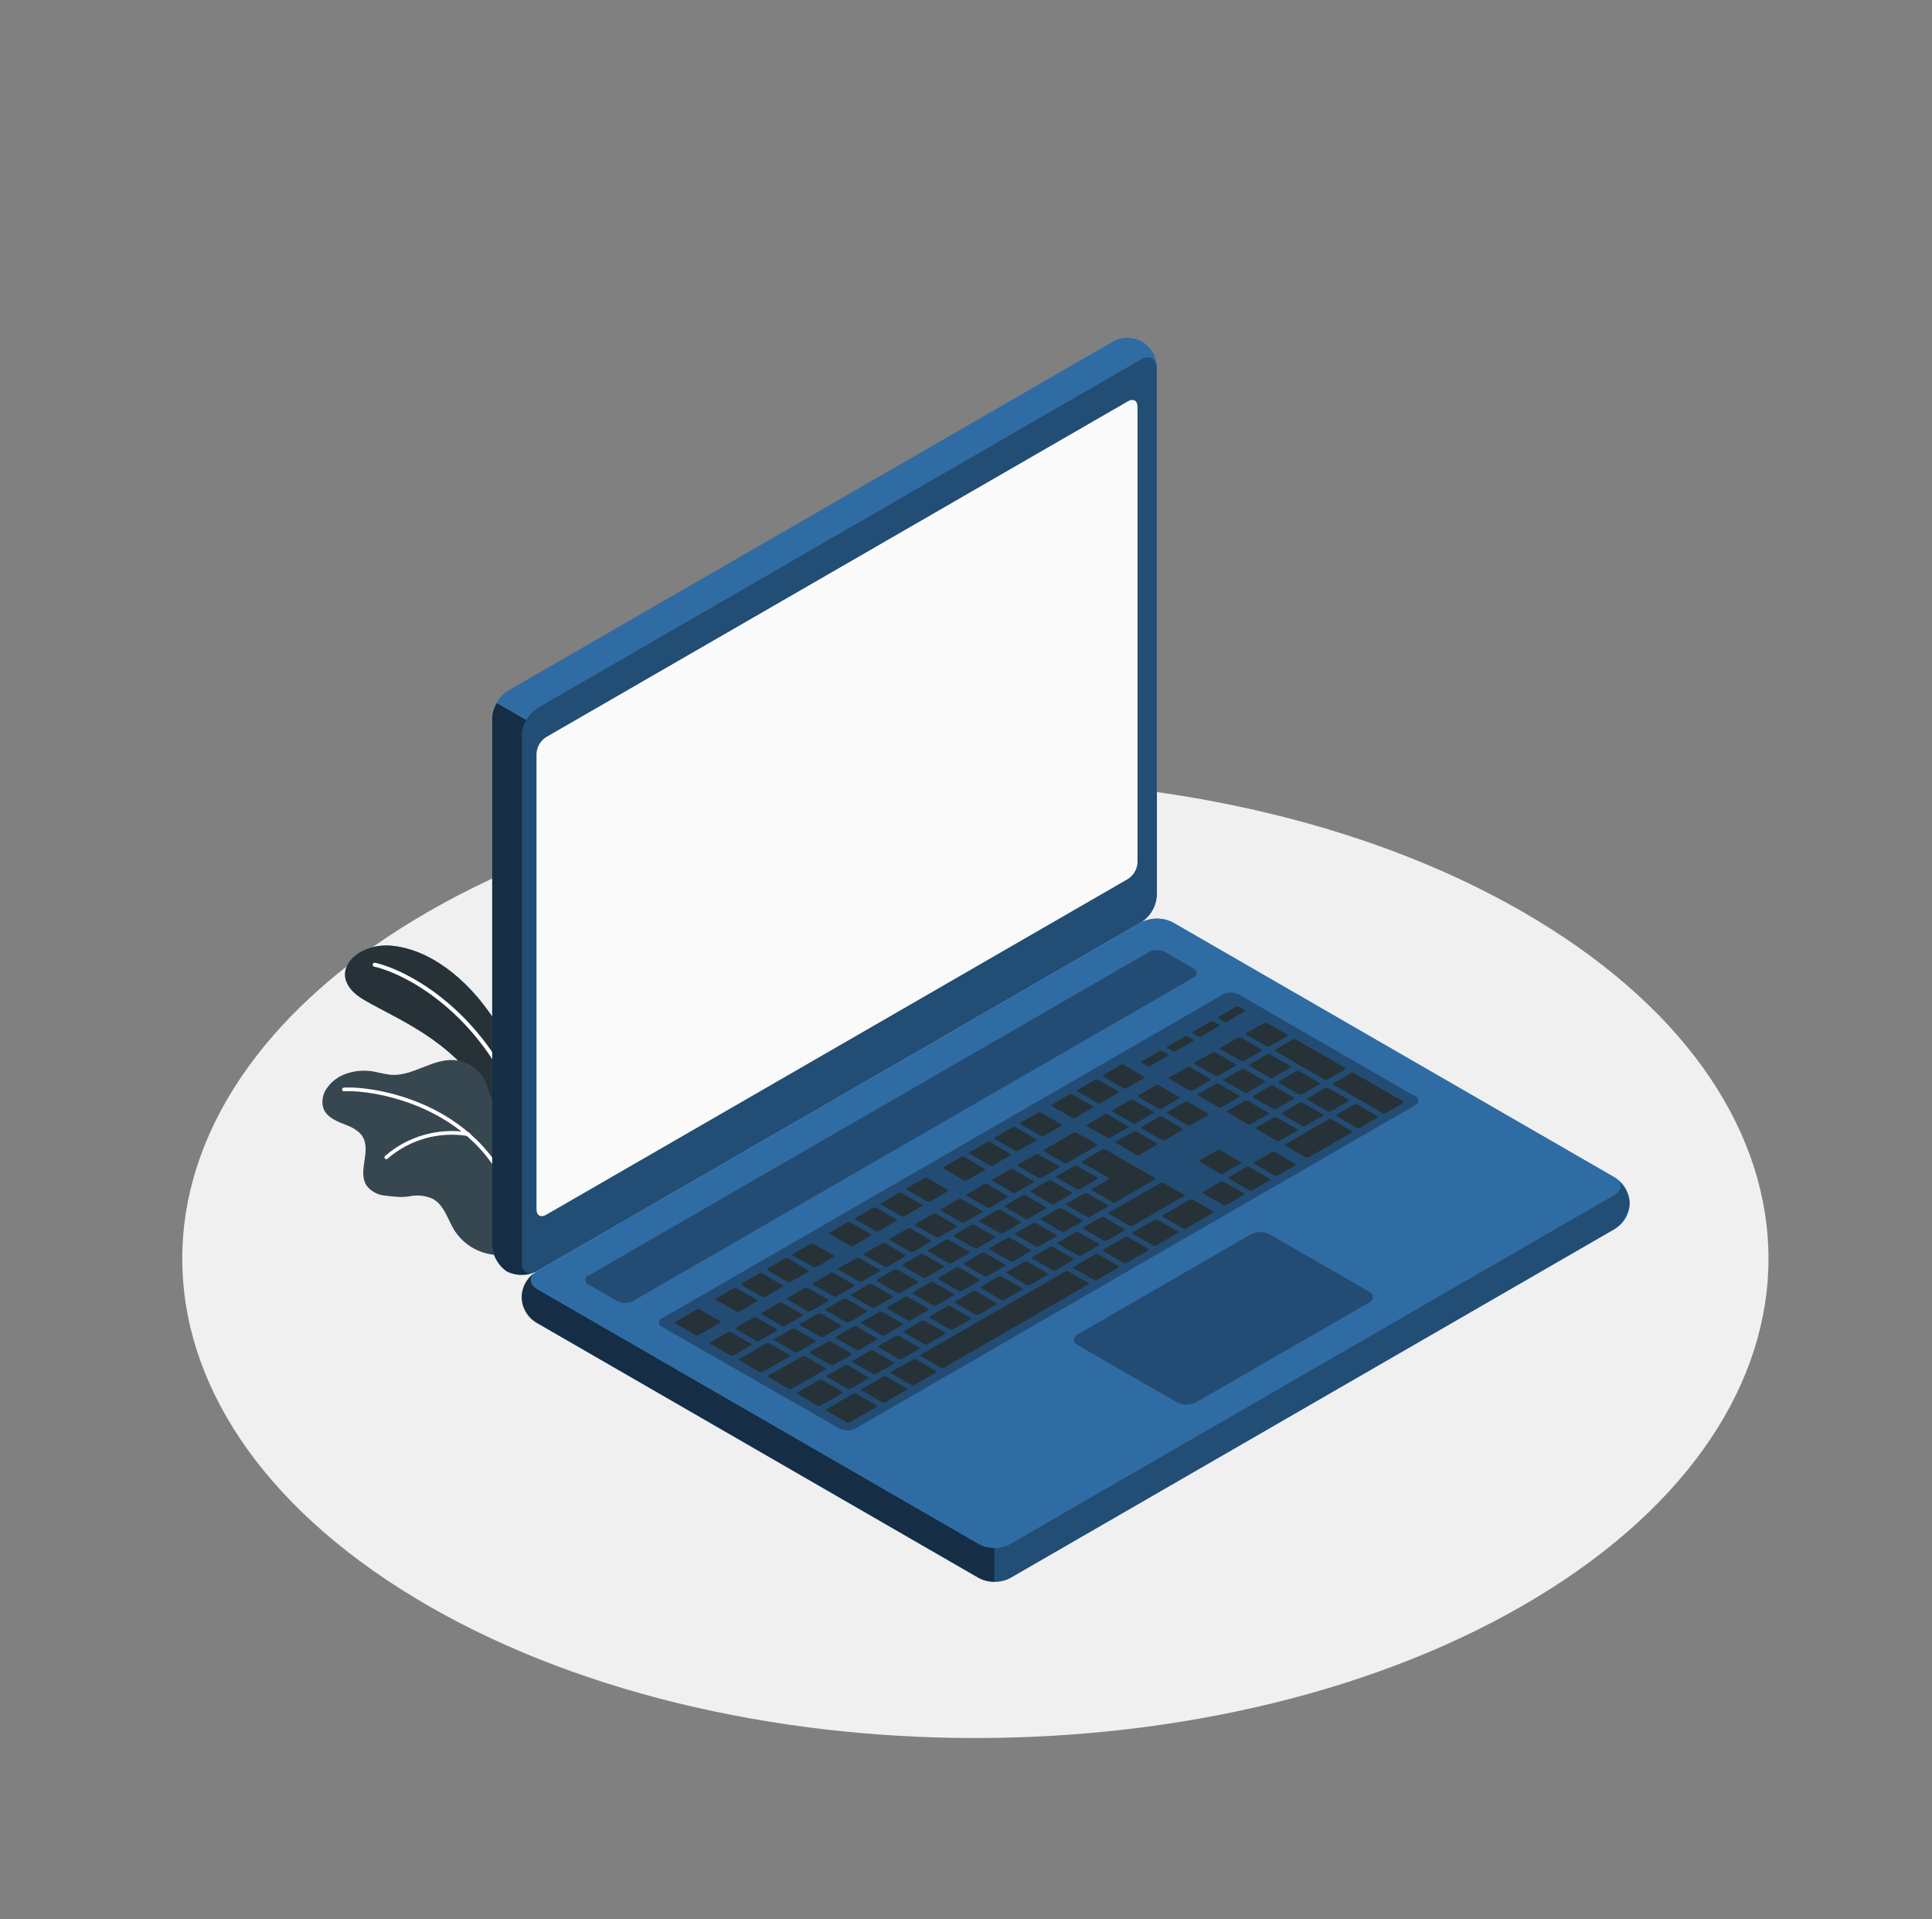 <svg width="151" height="150" viewBox="0 0 151 150" fill="none" xmlns="http://www.w3.org/2000/svg">
<rect x="0" y="0" width="151" height="150" fill="#808080" stroke="none"/>
<path d="M32.4 124.86C56.61 139.488 95.859 139.488 120.066 124.86C144.273 110.232 144.273 86.511 120.066 71.883C95.859 57.255 56.61 57.255 32.4 71.883C8.19 86.511 8.193 110.229 32.4 124.86Z" fill="#F0F0F0"/>
<path d="M41.439 87.764C41.439 87.764 40.929 83.264 38.694 79.787C36.459 76.31 33.39 74.126 30.525 73.904C27.66 73.682 25.347 76.304 28.425 78.125C31.503 79.946 36.936 81.779 39.441 88.55L41.439 87.764Z" fill="#459AE9"/>
<path d="M41.439 87.764C41.439 87.764 40.929 83.264 38.694 79.787C36.459 76.31 33.39 74.126 30.525 73.904C27.66 73.682 25.347 76.304 28.425 78.125C31.503 79.946 36.936 81.779 39.441 88.55L41.439 87.764Z" fill="#263238"/>
<path d="M40.599 86.597C40.608 86.6 40.619 86.6 40.629 86.597C40.648 86.59 40.664 86.579 40.679 86.565C40.693 86.551 40.705 86.535 40.713 86.516C40.72 86.498 40.724 86.478 40.724 86.458C40.724 86.438 40.721 86.418 40.713 86.399C37.692 78.956 31.938 75.845 29.313 75.242C29.293 75.238 29.273 75.237 29.253 75.241C29.233 75.245 29.214 75.252 29.197 75.263C29.18 75.274 29.165 75.288 29.154 75.304C29.142 75.321 29.134 75.34 29.13 75.359C29.122 75.399 29.129 75.44 29.15 75.474C29.171 75.508 29.205 75.532 29.244 75.542C31.812 76.142 37.452 79.187 40.428 86.513C40.442 86.545 40.467 86.571 40.498 86.586C40.529 86.601 40.565 86.605 40.599 86.597Z" fill="white"/>
<path d="M25.299 86.687C25.557 87.272 26.199 87.587 26.799 87.815C27.399 88.043 28.038 88.31 28.359 88.862C29.004 89.981 27.945 91.562 28.638 92.636C28.8 92.854 29.004 93.036 29.239 93.172C29.473 93.308 29.733 93.396 30.003 93.428C30.447 93.492 30.895 93.532 31.344 93.548C31.557 93.546 31.771 93.53 31.983 93.5C32.603 93.361 33.253 93.429 33.831 93.695C34.731 94.196 34.992 95.315 35.529 96.179C35.863 96.691 36.304 97.123 36.822 97.447C37.34 97.771 37.922 97.978 38.529 98.054C38.928 98.108 39.669 98.18 40.074 97.952C40.103 97.937 40.131 97.92 40.158 97.901C40.215 97.838 40.284 97.757 40.314 97.715C40.32 97.707 40.325 97.698 40.329 97.688C40.488 97.109 40.23 96.506 40.221 95.909C40.218 95.873 40.218 95.837 40.221 95.801C40.245 95.105 40.266 94.415 40.281 93.719C40.313 92.445 40.326 91.168 40.32 89.888C40.32 89.057 40.41 88.151 40.059 87.368C39.672 86.51 38.703 86.489 38.34 85.646C38.193 85.31 38.115 84.95 37.974 84.611C37.754 84.113 37.401 83.685 36.955 83.374C36.508 83.062 35.985 82.879 35.442 82.844C33.756 82.757 32.241 84.125 30.555 83.999C30.12 83.941 29.69 83.859 29.265 83.753C27.897 83.498 26.319 83.888 25.551 85.043C25.378 85.276 25.264 85.547 25.22 85.834C25.176 86.121 25.203 86.414 25.299 86.687Z" fill="#37474F"/>
<path d="M40.466 95.021C40.485 95.017 40.502 95.009 40.517 94.998C40.532 94.986 40.544 94.972 40.554 94.956C40.563 94.94 40.57 94.922 40.572 94.903C40.575 94.884 40.573 94.865 40.568 94.847C38.24 86.096 29.024 84.833 26.867 85.004C26.849 85.005 26.83 85.01 26.813 85.019C26.796 85.027 26.781 85.039 26.769 85.053C26.757 85.067 26.747 85.084 26.742 85.102C26.736 85.12 26.734 85.139 26.735 85.157C26.738 85.195 26.756 85.23 26.785 85.255C26.814 85.279 26.851 85.292 26.888 85.289C28.988 85.139 38.012 86.375 40.292 94.931C40.305 94.966 40.33 94.994 40.362 95.01C40.394 95.027 40.431 95.031 40.466 95.021Z" fill="white"/>
<path d="M30.218 90.59C30.247 90.585 30.274 90.57 30.294 90.548C31.146 89.812 32.149 89.272 33.233 88.966C34.317 88.661 35.455 88.598 36.566 88.781C36.586 88.787 36.607 88.789 36.627 88.786C36.648 88.783 36.667 88.776 36.685 88.765C36.702 88.754 36.717 88.739 36.728 88.722C36.74 88.704 36.747 88.685 36.75 88.665C36.753 88.644 36.752 88.623 36.746 88.603C36.74 88.584 36.73 88.565 36.717 88.55C36.703 88.534 36.687 88.521 36.668 88.513C36.65 88.504 36.629 88.499 36.608 88.499C35.453 88.308 34.269 88.375 33.142 88.694C32.015 89.014 30.973 89.578 30.09 90.347C30.063 90.375 30.048 90.411 30.048 90.449C30.048 90.487 30.063 90.524 30.09 90.551C30.106 90.568 30.127 90.581 30.149 90.587C30.172 90.594 30.195 90.595 30.218 90.59Z" fill="white"/>
<path d="M40.767 101.372C40.797 101.786 40.924 102.186 41.138 102.541C41.351 102.896 41.645 103.195 41.997 103.415L76.497 123.326C76.878 123.52 77.3 123.621 77.728 123.621C78.156 123.621 78.578 123.52 78.96 123.326L126.144 96.083C126.515 95.887 126.826 95.593 127.043 95.232C127.26 94.872 127.375 94.459 127.375 94.039C127.375 93.618 127.26 93.206 127.043 92.846C126.826 92.485 126.515 92.191 126.144 91.994L91.656 72.083C91.274 71.891 90.853 71.791 90.426 71.791C89.998 71.791 89.577 71.891 89.196 72.083L42.009 99.326C41.655 99.545 41.358 99.845 41.142 100.2C40.926 100.556 40.798 100.958 40.767 101.372Z" fill="#459AE9"/>
<path opacity="0.7" d="M77.727 120.956V123.62C77.297 123.627 76.872 123.523 76.494 123.32L42.009 103.415C41.647 103.226 41.342 102.944 41.125 102.598C40.908 102.252 40.787 101.855 40.775 101.447C40.762 101.039 40.858 100.635 41.052 100.276C41.247 99.917 41.533 99.616 41.883 99.404C41.331 99.8 41.373 100.379 42.009 100.745L76.509 120.656C76.882 120.858 77.302 120.962 77.727 120.956Z" fill="black"/>
<path d="M39.624 99.371C39.279 99.138 38.995 98.825 38.794 98.46C38.593 98.095 38.482 97.688 38.469 97.271V56.129C38.492 55.703 38.616 55.288 38.829 54.917C39.043 54.547 39.341 54.233 39.699 53.999L86.886 26.756C87.242 26.533 87.652 26.411 88.072 26.404C88.492 26.396 88.906 26.503 89.27 26.713C89.634 26.923 89.934 27.228 90.138 27.596C90.341 27.963 90.441 28.38 90.426 28.799V69.953C90.403 70.38 90.279 70.796 90.066 71.166C89.852 71.536 89.554 71.85 89.196 72.083L42.009 99.326C41.643 99.521 41.236 99.627 40.822 99.634C40.407 99.642 39.997 99.552 39.624 99.371Z" fill="#459AE9"/>
<path opacity="0.7" d="M41.862 99.404C41.509 99.563 41.126 99.642 40.739 99.637C40.353 99.632 39.972 99.542 39.624 99.374C39.279 99.14 38.995 98.828 38.794 98.463C38.593 98.098 38.482 97.691 38.469 97.274V56.129C38.485 55.705 38.609 55.292 38.829 54.929L41.139 56.261C40.918 56.624 40.794 57.037 40.776 57.461V98.618C40.767 99.344 41.253 99.671 41.862 99.404Z" fill="black"/>
<path opacity="0.5" d="M40.767 57.464V98.618C40.767 99.401 41.316 99.719 41.997 99.326L89.184 72.083C89.542 71.85 89.84 71.536 90.054 71.166C90.267 70.796 90.391 70.38 90.414 69.953V28.799C90.414 28.013 89.862 27.695 89.184 28.088L42.009 55.331C41.648 55.564 41.347 55.878 41.132 56.249C40.916 56.62 40.791 57.036 40.767 57.464Z" fill="black"/>
<path d="M42.009 100.748L76.509 120.659C76.89 120.853 77.312 120.954 77.74 120.954C78.168 120.954 78.59 120.853 78.972 120.659L126.141 93.404C126.822 93.011 126.822 92.375 126.141 91.982L91.656 72.083C91.274 71.891 90.853 71.791 90.426 71.791C89.999 71.791 89.577 71.891 89.196 72.083L42.009 99.326C41.328 99.719 41.328 100.355 42.009 100.748Z" fill="#459AE9"/>
<path opacity="0.3" d="M42.009 100.748L76.509 120.659C76.89 120.853 77.312 120.954 77.74 120.954C78.168 120.954 78.59 120.853 78.972 120.659L126.141 93.404C126.822 93.011 126.822 92.375 126.141 91.982L91.656 72.083C91.274 71.891 90.853 71.791 90.426 71.791C89.999 71.791 89.577 71.891 89.196 72.083L42.009 99.326C41.328 99.719 41.328 100.355 42.009 100.748Z" fill="black"/>
<path d="M42.672 57.614L88.167 31.355C88.575 31.121 88.905 31.313 88.905 31.784V67.409C88.891 67.665 88.817 67.915 88.688 68.137C88.56 68.359 88.381 68.547 88.167 68.687L42.672 94.946C42.264 95.18 41.931 94.991 41.931 94.52V58.904C41.944 58.646 42.018 58.395 42.147 58.171C42.275 57.947 42.455 57.756 42.672 57.614Z" fill="#FAFAFA"/>
<path opacity="0.3" d="M46.011 99.683L89.811 74.396C90.001 74.3 90.212 74.25 90.426 74.25C90.639 74.25 90.85 74.3 91.041 74.396L93.282 75.689C93.356 75.714 93.421 75.762 93.467 75.826C93.513 75.89 93.537 75.966 93.537 76.045C93.537 76.124 93.513 76.2 93.467 76.264C93.421 76.328 93.356 76.375 93.282 76.4L49.467 101.684C49.276 101.781 49.065 101.831 48.852 101.831C48.638 101.831 48.428 101.781 48.237 101.684L46.002 100.394C45.928 100.368 45.863 100.32 45.818 100.256C45.773 100.191 45.749 100.114 45.751 100.036C45.752 99.957 45.777 99.881 45.824 99.818C45.871 99.754 45.936 99.707 46.011 99.683Z" fill="black"/>
<path opacity="0.3" d="M51.786 103.004L95.586 77.717C95.776 77.62 95.987 77.569 96.201 77.569C96.415 77.569 96.625 77.62 96.816 77.717L110.595 85.673C110.669 85.698 110.734 85.746 110.78 85.81C110.826 85.874 110.85 85.95 110.85 86.029C110.85 86.107 110.826 86.184 110.78 86.248C110.734 86.312 110.669 86.359 110.595 86.384L66.846 111.647C66.654 111.743 66.443 111.793 66.229 111.793C66.015 111.793 65.804 111.743 65.613 111.647L51.786 103.724C51.706 103.704 51.635 103.657 51.585 103.592C51.535 103.527 51.507 103.447 51.507 103.364C51.507 103.282 51.535 103.202 51.585 103.137C51.635 103.072 51.706 103.025 51.786 103.004Z" fill="black"/>
<path d="M91.047 89.105L92.418 88.313C92.475 88.28 92.472 88.223 92.418 88.187L90.834 87.272C90.8 87.255 90.762 87.247 90.724 87.247C90.686 87.247 90.649 87.255 90.615 87.272L89.244 88.064C89.184 88.1 89.187 88.154 89.244 88.19L90.831 89.108C90.865 89.124 90.901 89.132 90.939 89.132C90.976 89.131 91.013 89.122 91.047 89.105ZM88.347 85.961L86.967 86.75C86.907 86.786 86.91 86.84 86.967 86.879L88.554 87.794C88.588 87.811 88.625 87.82 88.663 87.82C88.701 87.82 88.739 87.811 88.773 87.794L90.144 87.002C90.201 86.969 90.198 86.912 90.144 86.876L88.56 85.961C88.526 85.944 88.488 85.935 88.45 85.935C88.412 85.935 88.374 85.944 88.341 85.961H88.347ZM83.916 88.517L81.594 89.858C81.537 89.891 81.54 89.948 81.594 89.984L83.181 90.884C83.214 90.901 83.251 90.91 83.289 90.91C83.326 90.91 83.363 90.901 83.397 90.884L85.719 89.543C85.776 89.51 85.773 89.453 85.719 89.417L84.135 88.517C84.1 88.499 84.061 88.49 84.022 88.49C83.983 88.49 83.944 88.499 83.91 88.517H83.916ZM86.337 87.104L84.963 87.896C84.906 87.929 84.909 87.986 84.963 88.022L86.55 88.922C86.584 88.939 86.621 88.948 86.659 88.948C86.697 88.948 86.735 88.939 86.769 88.922L88.14 88.13C88.197 88.097 88.194 88.04 88.14 88.004L86.556 87.089C86.52 87.075 86.482 87.069 86.444 87.071C86.406 87.074 86.369 87.085 86.337 87.104ZM80.967 90.224L79.584 91.004C79.527 91.04 79.53 91.097 79.584 91.133L81.168 92.048C81.202 92.065 81.239 92.074 81.277 92.074C81.315 92.074 81.353 92.065 81.387 92.048L82.758 91.256C82.818 91.223 82.815 91.166 82.758 91.13L81.171 90.23C81.139 90.214 81.105 90.205 81.069 90.204C81.034 90.203 80.999 90.21 80.967 90.224ZM78.963 91.379L77.592 92.171C77.535 92.204 77.538 92.261 77.592 92.297L79.176 93.212C79.209 93.23 79.247 93.239 79.285 93.239C79.323 93.239 79.361 93.23 79.395 93.212L80.766 92.42C80.826 92.387 80.823 92.33 80.766 92.294L79.167 91.385C79.133 91.368 79.097 91.358 79.059 91.357C79.022 91.356 78.985 91.364 78.951 91.379H78.963ZM85.2 95.102L86.574 94.31C86.631 94.277 86.628 94.22 86.574 94.184L84.987 93.269C84.953 93.252 84.915 93.243 84.877 93.243C84.839 93.243 84.801 93.252 84.768 93.269L83.367 94.058C83.31 94.091 83.313 94.148 83.367 94.184L84.951 95.084C84.985 95.107 85.025 95.121 85.067 95.124C85.108 95.127 85.15 95.12 85.188 95.102H85.2ZM83.196 96.26L84.567 95.468C84.627 95.435 84.624 95.378 84.567 95.342L82.98 94.442C82.946 94.425 82.908 94.417 82.87 94.417C82.832 94.417 82.795 94.425 82.761 94.442L81.372 95.204C81.315 95.237 81.318 95.294 81.372 95.33L82.956 96.248C82.99 96.269 83.028 96.28 83.068 96.282C83.108 96.284 83.147 96.277 83.184 96.26H83.196ZM81.192 97.418L82.563 96.626C82.623 96.593 82.62 96.536 82.563 96.5L80.967 95.585C80.933 95.568 80.895 95.559 80.857 95.559C80.819 95.559 80.781 95.568 80.748 95.585L79.377 96.377C79.32 96.41 79.323 96.467 79.377 96.503L80.961 97.418C80.995 97.435 81.032 97.444 81.07 97.444C81.108 97.444 81.146 97.435 81.18 97.418H81.192ZM79.167 98.573L80.538 97.784C80.598 97.748 80.592 97.691 80.538 97.655L78.951 96.74C78.917 96.724 78.879 96.715 78.841 96.715C78.803 96.715 78.766 96.724 78.732 96.74L77.367 97.529C77.31 97.562 77.313 97.619 77.367 97.655L78.951 98.57C78.984 98.588 79.021 98.597 79.058 98.598C79.096 98.598 79.133 98.59 79.167 98.573ZM89.034 90.263L90.405 89.471C90.462 89.438 90.459 89.381 90.405 89.345L88.821 88.43C88.787 88.413 88.749 88.405 88.711 88.405C88.673 88.405 88.636 88.413 88.602 88.43L87.231 89.204C87.171 89.237 87.174 89.294 87.231 89.33L88.818 90.245C88.851 90.266 88.889 90.279 88.928 90.282C88.967 90.285 89.006 90.279 89.043 90.263H89.034ZM87.183 93.947L90.243 92.18C90.303 92.147 90.297 92.09 90.243 92.054L86.391 89.831C86.357 89.814 86.319 89.806 86.281 89.806C86.243 89.806 86.206 89.814 86.172 89.831L84.591 90.746C84.531 90.779 84.534 90.836 84.591 90.872L86.631 92.048C86.694 92.084 86.697 92.141 86.631 92.174L85.365 92.906C85.308 92.939 85.311 92.996 85.365 93.032L86.952 93.947C86.988 93.968 87.029 93.98 87.072 93.98C87.114 93.98 87.155 93.968 87.192 93.947H87.183ZM76.938 92.537L75.567 93.329C75.51 93.362 75.513 93.419 75.567 93.455L77.151 94.37C77.185 94.387 77.222 94.396 77.26 94.396C77.298 94.396 77.336 94.387 77.37 94.37L78.741 93.578C78.801 93.545 78.798 93.488 78.741 93.452L77.154 92.537C77.121 92.522 77.086 92.514 77.05 92.514C77.014 92.514 76.979 92.522 76.947 92.537H76.938ZM74.943 93.704L73.572 94.496C73.515 94.529 73.518 94.586 73.572 94.622L75.156 95.537C75.189 95.555 75.227 95.564 75.265 95.564C75.303 95.564 75.341 95.555 75.375 95.537L76.746 94.748C76.806 94.712 76.8 94.655 76.746 94.619L75.159 93.719C75.126 93.701 75.09 93.689 75.052 93.687C75.015 93.684 74.977 93.69 74.943 93.704ZM64.929 106.679C64.962 106.697 65 106.706 65.038 106.706C65.076 106.706 65.114 106.697 65.148 106.679L66.519 105.89C66.576 105.854 66.573 105.797 66.519 105.761L64.932 104.846C64.898 104.829 64.861 104.82 64.824 104.82C64.786 104.82 64.749 104.829 64.716 104.846L63.342 105.638C63.285 105.671 63.288 105.728 63.342 105.764L64.929 106.679ZM58.908 102.962L57.537 103.751C57.48 103.787 57.483 103.841 57.537 103.88L59.121 104.795C59.155 104.812 59.192 104.821 59.23 104.821C59.268 104.821 59.306 104.812 59.34 104.795L60.711 104.003C60.771 103.97 60.768 103.913 60.711 103.877L59.124 102.962C59.091 102.944 59.054 102.933 59.017 102.932C58.979 102.93 58.942 102.938 58.908 102.953V102.962ZM62.136 105.677C62.17 105.694 62.207 105.703 62.245 105.703C62.283 105.703 62.321 105.694 62.355 105.677L63.726 104.885C63.783 104.852 63.78 104.795 63.726 104.759L62.142 103.844C62.108 103.827 62.07 103.819 62.032 103.819C61.994 103.819 61.957 103.827 61.923 103.844L60.552 104.636C60.492 104.672 60.495 104.726 60.552 104.762L62.136 105.677ZM68.466 107.381L69.837 106.592C69.897 106.556 69.894 106.499 69.837 106.463L68.25 105.548C68.216 105.531 68.178 105.523 68.14 105.523C68.102 105.523 68.065 105.531 68.031 105.548L66.66 106.34C66.603 106.373 66.606 106.43 66.66 106.466L68.244 107.381C68.278 107.398 68.317 107.406 68.356 107.404C68.394 107.403 68.432 107.392 68.466 107.372V107.381ZM66.243 108.536C66.277 108.553 66.314 108.562 66.352 108.562C66.39 108.562 66.428 108.553 66.462 108.536L67.833 107.744C67.893 107.711 67.887 107.654 67.833 107.618L66.246 106.703C66.212 106.686 66.174 106.678 66.136 106.678C66.098 106.678 66.061 106.686 66.027 106.703L64.656 107.495C64.599 107.531 64.602 107.585 64.656 107.621L66.243 108.536ZM60.912 101.804L59.541 102.596C59.484 102.629 59.487 102.686 59.541 102.722L61.128 103.637C61.161 103.655 61.198 103.664 61.236 103.664C61.273 103.664 61.31 103.655 61.344 103.637L62.718 102.848C62.775 102.812 62.772 102.758 62.718 102.719L61.131 101.819C61.098 101.8 61.061 101.789 61.023 101.786C60.985 101.783 60.947 101.79 60.912 101.804ZM70.935 96.017L69.567 96.8C69.507 96.833 69.513 96.89 69.567 96.926L71.154 97.841C71.188 97.858 71.225 97.867 71.263 97.867C71.301 97.867 71.339 97.858 71.373 97.841L72.744 97.049C72.801 97.016 72.798 96.959 72.744 96.923L71.16 96.008C71.125 95.99 71.086 95.981 71.047 95.981C71.008 95.981 70.969 95.99 70.935 96.008V96.017ZM62.919 100.646L61.545 101.438C61.488 101.471 61.491 101.528 61.545 101.564L63.132 102.479C63.166 102.496 63.203 102.505 63.241 102.505C63.279 102.505 63.317 102.496 63.351 102.479L64.722 101.687C64.779 101.654 64.776 101.597 64.722 101.561L63.135 100.646C63.102 100.628 63.065 100.618 63.028 100.616C62.99 100.615 62.953 100.622 62.919 100.637V100.646ZM72.939 94.859L71.568 95.651C71.508 95.687 71.514 95.741 71.568 95.777L73.155 96.695C73.189 96.712 73.226 96.721 73.264 96.721C73.302 96.721 73.34 96.712 73.374 96.695L74.745 95.903C74.805 95.87 74.799 95.813 74.745 95.777L73.167 94.856C73.132 94.837 73.093 94.826 73.053 94.825C73.014 94.824 72.974 94.833 72.939 94.85V94.859ZM68.931 97.175L67.56 97.967C67.5 98 67.503 98.057 67.56 98.093L69.147 98.993C69.181 99.01 69.218 99.019 69.256 99.019C69.294 99.019 69.332 99.01 69.366 98.993L70.737 98.201C70.794 98.165 70.791 98.111 70.737 98.075L69.153 97.157C69.118 97.141 69.079 97.134 69.04 97.135C69.002 97.137 68.964 97.148 68.931 97.166V97.175ZM66.927 98.333L65.556 99.104C65.496 99.137 65.499 99.194 65.556 99.23L67.143 100.145C67.176 100.163 67.214 100.172 67.252 100.172C67.29 100.172 67.328 100.163 67.362 100.145L68.733 99.353C68.79 99.32 68.787 99.263 68.733 99.227L67.149 98.327C67.115 98.309 67.077 98.299 67.038 98.298C66.999 98.298 66.961 98.307 66.927 98.324V98.333ZM64.923 99.488L63.567 100.271C63.507 100.304 63.51 100.361 63.567 100.397L65.154 101.315C65.188 101.332 65.225 101.341 65.263 101.341C65.301 101.341 65.339 101.332 65.373 101.315L66.744 100.523C66.801 100.49 66.798 100.433 66.744 100.397L65.16 99.482C65.124 99.462 65.083 99.451 65.041 99.451C65 99.45 64.959 99.46 64.923 99.479V99.488ZM75.168 100.898L76.539 100.106C76.596 100.073 76.593 100.016 76.539 99.98L74.955 99.065C74.921 99.049 74.883 99.04 74.845 99.04C74.807 99.04 74.77 99.049 74.736 99.065L73.365 99.857C73.305 99.89 73.311 99.947 73.365 99.983L74.952 100.898C74.985 100.916 75.022 100.925 75.059 100.926C75.096 100.927 75.133 100.92 75.168 100.904V100.898ZM92.772 83.411L91.398 84.203C91.341 84.236 91.344 84.293 91.398 84.329L92.985 85.229C93.019 85.246 93.056 85.255 93.094 85.255C93.132 85.255 93.17 85.246 93.204 85.229L94.575 84.437C94.632 84.401 94.629 84.347 94.575 84.311L92.988 83.393C92.954 83.378 92.916 83.37 92.879 83.372C92.841 83.373 92.804 83.384 92.772 83.402V83.411ZM90.345 84.812L88.974 85.604C88.914 85.637 88.917 85.694 88.974 85.73L90.561 86.645C90.594 86.663 90.632 86.672 90.67 86.672C90.708 86.672 90.746 86.663 90.78 86.645L92.151 85.856C92.208 85.82 92.205 85.763 92.151 85.727L90.567 84.806C90.532 84.788 90.495 84.779 90.456 84.778C90.417 84.778 90.379 84.786 90.345 84.803V84.812ZM94.767 82.244L93.396 83.036C93.336 83.069 93.339 83.126 93.396 83.162L94.983 84.077C95.017 84.094 95.054 84.103 95.092 84.103C95.13 84.103 95.168 84.094 95.202 84.077L96.573 83.285C96.63 83.252 96.627 83.195 96.573 83.159L94.989 82.244C94.954 82.227 94.916 82.218 94.878 82.218C94.839 82.218 94.801 82.227 94.767 82.244ZM84.393 92.942L85.764 92.15C85.821 92.117 85.818 92.06 85.764 92.024L84.18 91.124C84.146 91.108 84.108 91.099 84.07 91.099C84.032 91.099 83.995 91.108 83.961 91.124L82.587 91.904C82.53 91.94 82.533 91.994 82.587 92.03L84.174 92.948C84.209 92.966 84.249 92.974 84.288 92.973C84.328 92.972 84.367 92.962 84.402 92.942H84.393ZM96.993 81.092C96.959 81.076 96.921 81.067 96.883 81.067C96.845 81.067 96.808 81.076 96.774 81.092L95.403 81.884C95.343 81.92 95.346 81.974 95.403 82.01L96.99 82.928C97.024 82.945 97.061 82.954 97.099 82.954C97.137 82.954 97.175 82.945 97.209 82.928L98.58 82.136C98.637 82.103 98.634 82.046 98.58 82.01L96.993 81.092ZM77.166 99.731L78.537 98.939C78.597 98.906 78.591 98.849 78.537 98.813L76.95 97.913C76.916 97.897 76.878 97.888 76.84 97.888C76.802 97.888 76.765 97.897 76.731 97.913L75.36 98.705C75.3 98.741 75.306 98.795 75.36 98.831L76.944 99.749C76.98 99.765 77.02 99.772 77.06 99.769C77.1 99.765 77.138 99.753 77.172 99.731H77.166ZM101.745 85.541L103.116 84.749C103.173 84.716 103.17 84.659 103.116 84.623L101.532 83.708C101.498 83.692 101.46 83.683 101.422 83.683C101.384 83.683 101.347 83.692 101.313 83.708L99.942 84.5C99.882 84.533 99.888 84.59 99.942 84.626L101.529 85.526C101.562 85.547 101.599 85.559 101.638 85.561C101.676 85.564 101.715 85.557 101.751 85.541H101.745ZM97.476 85.391L98.847 84.599C98.904 84.566 98.901 84.509 98.847 84.473L97.263 83.558C97.229 83.541 97.191 83.533 97.153 83.533C97.115 83.533 97.078 83.541 97.044 83.558L95.667 84.344C95.607 84.377 95.61 84.434 95.667 84.47L97.254 85.37C97.287 85.392 97.325 85.405 97.365 85.409C97.405 85.413 97.445 85.407 97.482 85.391H97.476ZM99.258 82.391C99.224 82.374 99.186 82.366 99.148 82.366C99.11 82.366 99.073 82.374 99.039 82.391L97.668 83.183C97.608 83.219 97.611 83.273 97.668 83.309L99.255 84.227C99.289 84.244 99.326 84.253 99.364 84.253C99.402 84.253 99.44 84.244 99.474 84.227L100.845 83.435C100.902 83.402 100.899 83.345 100.845 83.309L99.258 82.391ZM99.678 82.148L103.53 84.371C103.563 84.389 103.601 84.398 103.639 84.398C103.677 84.398 103.715 84.389 103.749 84.371L105.12 83.579C105.18 83.546 105.174 83.489 105.12 83.453L101.268 81.23C101.234 81.213 101.196 81.204 101.158 81.204C101.12 81.204 101.082 81.213 101.049 81.23L99.678 82.022C99.618 82.064 99.624 82.121 99.684 82.157L99.678 82.148ZM95.037 84.704L93.666 85.496C93.606 85.529 93.609 85.586 93.666 85.622L95.253 86.537C95.286 86.555 95.324 86.564 95.362 86.564C95.4 86.564 95.438 86.555 95.472 86.537L96.843 85.748C96.9 85.712 96.897 85.658 96.843 85.619L95.256 84.704C95.222 84.688 95.184 84.679 95.146 84.679C95.108 84.679 95.071 84.688 95.037 84.704ZM79.95 93.404L78.567 94.211C78.51 94.244 78.513 94.301 78.567 94.337L80.151 95.252C80.185 95.269 80.222 95.278 80.26 95.278C80.298 95.278 80.336 95.269 80.37 95.252L81.741 94.46C81.801 94.424 81.798 94.37 81.741 94.334L80.154 93.416C80.121 93.402 80.087 93.395 80.051 93.396C80.016 93.396 79.981 93.404 79.95 93.419V93.404ZM99.528 86.678C99.562 86.695 99.599 86.704 99.637 86.704C99.675 86.704 99.713 86.695 99.747 86.678L101.118 85.886C101.175 85.853 101.172 85.796 101.118 85.76L99.534 84.86C99.5 84.843 99.462 84.834 99.424 84.834C99.386 84.834 99.348 84.843 99.315 84.86L97.944 85.652C97.884 85.685 97.887 85.742 97.944 85.778L99.528 86.678ZM81.954 92.246L80.583 93.038C80.526 93.071 80.529 93.128 80.583 93.164L82.167 94.094C82.2 94.111 82.237 94.12 82.275 94.12C82.312 94.12 82.349 94.111 82.383 94.094L83.757 93.302C83.814 93.269 83.811 93.212 83.757 93.176L82.167 92.267C82.134 92.251 82.098 92.241 82.061 92.24C82.024 92.239 81.987 92.246 81.954 92.261V92.246ZM66.933 105.497C66.967 105.514 67.004 105.523 67.042 105.523C67.08 105.523 67.118 105.514 67.152 105.497L68.523 104.705C68.58 104.672 68.577 104.615 68.523 104.579L66.939 103.664C66.905 103.647 66.867 103.639 66.829 103.639C66.791 103.639 66.754 103.647 66.72 103.664L65.349 104.456C65.289 104.489 65.292 104.546 65.349 104.582L66.933 105.497ZM63.918 102.662L62.547 103.454C62.487 103.487 62.49 103.544 62.547 103.58L64.134 104.48C64.167 104.498 64.205 104.507 64.243 104.507C64.281 104.507 64.319 104.498 64.353 104.48L65.724 103.688C65.781 103.655 65.778 103.598 65.724 103.562L64.14 102.647C64.103 102.634 64.064 102.629 64.025 102.634C63.986 102.64 63.949 102.654 63.918 102.677V102.662ZM69.156 104.345L70.527 103.553C70.584 103.52 70.581 103.463 70.527 103.427L68.943 102.527C68.909 102.51 68.871 102.502 68.833 102.502C68.795 102.502 68.758 102.51 68.724 102.527L67.344 103.304C67.284 103.337 67.287 103.394 67.344 103.43L68.931 104.348C68.964 104.368 69.002 104.38 69.042 104.382C69.081 104.384 69.12 104.376 69.156 104.36V104.345ZM71.16 103.187L72.531 102.395C72.588 102.362 72.585 102.305 72.531 102.269L70.947 101.354C70.913 101.337 70.875 101.328 70.837 101.328C70.799 101.328 70.761 101.337 70.728 101.354L69.357 102.146C69.297 102.179 69.3 102.236 69.357 102.272L70.944 103.172C70.975 103.194 71.01 103.208 71.048 103.214C71.085 103.219 71.124 103.215 71.16 103.202V103.187ZM73.164 102.032L74.535 101.24C74.592 101.204 74.589 101.15 74.535 101.114L72.951 100.196C72.917 100.179 72.879 100.171 72.841 100.171C72.803 100.171 72.766 100.179 72.732 100.196L71.367 101C71.307 101.033 71.31 101.09 71.367 101.126L72.954 102.041C72.986 102.058 73.022 102.068 73.059 102.069C73.096 102.07 73.133 102.062 73.167 102.047L73.164 102.032ZM65.922 101.504L64.551 102.296C64.491 102.329 64.494 102.386 64.551 102.422L66.138 103.337C66.172 103.354 66.209 103.363 66.247 103.363C66.285 103.363 66.323 103.354 66.357 103.337L67.728 102.545C67.785 102.509 67.782 102.455 67.728 102.419L66.144 101.501C66.108 101.487 66.069 101.481 66.03 101.484C65.992 101.487 65.955 101.499 65.922 101.519V101.504ZM67.926 100.346L66.567 101.153C66.507 101.186 66.51 101.243 66.567 101.279L68.154 102.194C68.188 102.211 68.225 102.22 68.263 102.22C68.301 102.22 68.339 102.211 68.373 102.194L69.744 101.402C69.801 101.369 69.798 101.312 69.744 101.276L68.16 100.361C68.124 100.342 68.084 100.332 68.043 100.332C68.002 100.332 67.962 100.342 67.926 100.361V100.346ZM75.942 95.717L74.571 96.509C74.514 96.542 74.517 96.599 74.571 96.635L76.155 97.55C76.188 97.568 76.226 97.577 76.264 97.577C76.302 97.577 76.34 97.568 76.374 97.55L77.745 96.758C77.805 96.725 77.802 96.668 77.745 96.632L76.167 95.738C76.132 95.719 76.094 95.709 76.055 95.708C76.016 95.707 75.977 95.715 75.942 95.732V95.717ZM73.938 96.875L72.567 97.682C72.51 97.715 72.513 97.772 72.567 97.808L74.151 98.723C74.185 98.74 74.222 98.749 74.26 98.749C74.298 98.749 74.336 98.74 74.37 98.723L75.741 97.931C75.801 97.898 75.798 97.841 75.741 97.805L74.154 96.89C74.12 96.873 74.083 96.864 74.046 96.864C74.008 96.864 73.971 96.873 73.938 96.89V96.875ZM77.946 94.562L76.575 95.351C76.518 95.387 76.521 95.444 76.575 95.48L78.159 96.38C78.193 96.397 78.23 96.406 78.268 96.406C78.306 96.406 78.344 96.397 78.378 96.38L79.749 95.588C79.809 95.555 79.806 95.498 79.749 95.462L78.162 94.547C78.126 94.535 78.088 94.531 78.05 94.536C78.012 94.541 77.977 94.555 77.946 94.577V94.562ZM69.93 99.188L68.559 100.004C68.499 100.04 68.505 100.094 68.559 100.13L70.146 101.048C70.18 101.065 70.217 101.074 70.255 101.074C70.293 101.074 70.331 101.065 70.365 101.048L71.736 100.256C71.793 100.223 71.79 100.166 71.736 100.13L70.152 99.23C70.119 99.209 70.082 99.195 70.044 99.19C70.005 99.186 69.966 99.19 69.93 99.203V99.188ZM71.934 98.033L70.563 98.825C70.506 98.858 70.509 98.915 70.563 98.951L72.147 99.851C72.18 99.869 72.218 99.878 72.256 99.878C72.294 99.878 72.332 99.869 72.366 99.851L73.737 99.062C73.797 99.026 73.791 98.969 73.737 98.933L72.15 98.018C72.114 98.006 72.076 98.003 72.038 98.008C72.001 98.013 71.965 98.027 71.934 98.048V98.033ZM70.467 106.217L71.838 105.425C71.898 105.392 71.895 105.335 71.838 105.299L70.251 104.399C70.217 104.382 70.179 104.373 70.141 104.373C70.103 104.373 70.065 104.382 70.032 104.399L68.667 105.17C68.61 105.203 68.613 105.26 68.667 105.296L70.251 106.211C70.284 106.229 70.32 106.238 70.358 106.239C70.395 106.24 70.433 106.233 70.467 106.217ZM58.707 105.017L57.12 104.102C57.086 104.085 57.048 104.077 57.01 104.077C56.972 104.077 56.935 104.085 56.901 104.102L55.53 104.894C55.473 104.927 55.476 104.984 55.53 105.02L57.114 105.935C57.148 105.952 57.185 105.961 57.223 105.961C57.261 105.961 57.299 105.952 57.333 105.935L58.704 105.143C58.767 105.122 58.767 105.065 58.71 105.029L58.707 105.017ZM61.707 105.899L60.12 104.984C60.086 104.967 60.049 104.959 60.012 104.959C59.974 104.959 59.937 104.967 59.904 104.984L57.804 106.202C57.747 106.235 57.75 106.292 57.804 106.328L59.388 107.228C59.422 107.245 59.459 107.254 59.497 107.254C59.535 107.254 59.573 107.245 59.607 107.228L61.707 106.01C61.767 106.004 61.767 105.947 61.713 105.911L61.707 105.899ZM56.271 103.247L54.684 102.332C54.65 102.315 54.612 102.307 54.574 102.307C54.536 102.307 54.499 102.315 54.465 102.332L52.785 103.304C52.725 103.337 52.728 103.394 52.785 103.43L54.372 104.345C54.406 104.362 54.443 104.371 54.481 104.371C54.519 104.371 54.557 104.362 54.591 104.345L56.277 103.37C56.343 103.352 56.34 103.304 56.277 103.259L56.271 103.247ZM57.564 102.5C57.597 102.518 57.635 102.527 57.673 102.527C57.711 102.527 57.749 102.518 57.783 102.5L59.154 101.708C59.214 101.675 59.208 101.618 59.154 101.582L57.567 100.682C57.533 100.665 57.495 100.657 57.457 100.657C57.419 100.657 57.382 100.665 57.348 100.682L55.977 101.474C55.92 101.507 55.923 101.564 55.977 101.6L57.564 102.5ZM64.506 106.904L62.919 106.004C62.885 105.987 62.847 105.978 62.809 105.978C62.771 105.978 62.733 105.987 62.7 106.004L60.063 107.504C60.006 107.537 60.009 107.594 60.063 107.63L61.65 108.545C61.683 108.562 61.72 108.571 61.758 108.571C61.795 108.571 61.832 108.562 61.866 108.545L64.506 107.021C64.572 107.006 64.569 106.949 64.506 106.904ZM65.823 108.761L64.236 107.846C64.202 107.829 64.164 107.821 64.126 107.821C64.088 107.821 64.051 107.829 64.017 107.846L62.328 108.821C62.271 108.854 62.274 108.911 62.328 108.947L63.915 109.862C63.949 109.879 63.986 109.888 64.024 109.888C64.062 109.888 64.1 109.879 64.134 109.862L65.82 108.887C65.889 108.863 65.883 108.806 65.823 108.77V108.761ZM72.471 93.899C72.505 93.916 72.542 93.925 72.58 93.925C72.618 93.925 72.656 93.916 72.69 93.899L74.061 93.107C74.121 93.071 74.118 93.017 74.061 92.981L72.474 92.063C72.44 92.046 72.402 92.038 72.364 92.038C72.326 92.038 72.289 92.046 72.255 92.063L70.884 92.855C70.827 92.888 70.83 92.945 70.884 92.981L72.471 93.899ZM68.463 96.212C68.496 96.23 68.534 96.239 68.572 96.239C68.61 96.239 68.648 96.23 68.682 96.212L70.053 95.42C70.113 95.387 70.11 95.33 70.053 95.294L68.466 94.379C68.432 94.362 68.394 94.354 68.356 94.354C68.318 94.354 68.281 94.362 68.247 94.379L66.867 95.18C66.81 95.213 66.813 95.27 66.867 95.306L68.463 96.212ZM59.574 101.354C59.608 101.371 59.645 101.38 59.683 101.38C59.721 101.38 59.759 101.371 59.793 101.354L61.164 100.562C61.224 100.529 61.221 100.472 61.164 100.436L59.577 99.518C59.543 99.501 59.505 99.493 59.467 99.493C59.429 99.493 59.392 99.501 59.358 99.518L57.981 100.304C57.924 100.337 57.927 100.394 57.981 100.43L59.574 101.354ZM70.467 95.054C70.501 95.071 70.538 95.08 70.576 95.08C70.614 95.08 70.652 95.071 70.686 95.054L72.057 94.262C72.117 94.229 72.114 94.172 72.057 94.136L70.467 93.236C70.433 93.219 70.395 93.21 70.357 93.21C70.319 93.21 70.281 93.219 70.248 93.236L68.877 94.025C68.82 94.061 68.823 94.118 68.877 94.154L70.467 95.054ZM66.459 97.367C66.493 97.384 66.53 97.393 66.568 97.393C66.606 97.393 66.644 97.384 66.678 97.367L68.049 96.575C68.109 96.542 68.103 96.485 68.049 96.449L66.462 95.531C66.428 95.514 66.39 95.506 66.352 95.506C66.314 95.506 66.277 95.514 66.243 95.531L64.872 96.323C64.815 96.356 64.818 96.413 64.872 96.449L66.459 97.367ZM66.924 108.905C66.89 108.888 66.852 108.88 66.814 108.88C66.776 108.88 66.739 108.888 66.705 108.905L64.605 110.123C64.545 110.156 64.548 110.213 64.605 110.249L66.192 111.164C66.226 111.181 66.263 111.19 66.301 111.19C66.339 111.19 66.377 111.181 66.411 111.164L68.511 109.946C68.568 109.913 68.565 109.856 68.511 109.82L66.924 108.905ZM63.582 99.029C63.616 99.046 63.653 99.055 63.691 99.055C63.729 99.055 63.767 99.046 63.801 99.029L65.172 98.237C65.232 98.204 65.229 98.147 65.172 98.111L63.567 97.211C63.533 97.194 63.495 97.185 63.457 97.185C63.419 97.185 63.381 97.194 63.348 97.211L61.977 98C61.92 98.036 61.923 98.09 61.977 98.129L63.582 99.029ZM61.578 100.184C61.612 100.201 61.649 100.21 61.687 100.21C61.725 100.21 61.763 100.201 61.797 100.184L63.168 99.392C63.228 99.359 63.225 99.302 63.168 99.266L61.581 98.351C61.547 98.335 61.509 98.326 61.471 98.326C61.433 98.326 61.396 98.335 61.362 98.351L59.991 99.143C59.934 99.176 59.937 99.233 59.991 99.269L61.578 100.184ZM104.067 87.479C104.033 87.463 103.995 87.454 103.957 87.454C103.919 87.454 103.882 87.463 103.848 87.479L100.467 89.426C100.407 89.459 100.413 89.516 100.467 89.552L102.054 90.452C102.087 90.47 102.125 90.479 102.163 90.479C102.201 90.479 102.239 90.47 102.273 90.452L105.648 88.505C105.708 88.472 105.702 88.415 105.648 88.379L104.067 87.479ZM99.636 90.038C99.602 90.021 99.564 90.012 99.526 90.012C99.488 90.012 99.45 90.021 99.417 90.038L98.046 90.83C97.989 90.863 97.992 90.92 98.046 90.956L99.63 91.871C99.663 91.889 99.701 91.898 99.739 91.898C99.777 91.898 99.815 91.889 99.849 91.871L101.22 91.079C101.28 91.046 101.277 90.989 101.22 90.953L99.636 90.038ZM72.486 105.059L73.86 104.267C73.917 104.234 73.914 104.177 73.86 104.141L72.267 103.226C72.233 103.209 72.195 103.201 72.157 103.201C72.119 103.201 72.082 103.209 72.048 103.226L70.677 104.018C70.62 104.051 70.623 104.108 70.677 104.144L72.261 105.062C72.294 105.078 72.331 105.086 72.367 105.085C72.404 105.085 72.441 105.076 72.474 105.059H72.486ZM95.628 92.354C95.594 92.338 95.556 92.329 95.518 92.329C95.48 92.329 95.443 92.338 95.409 92.354L94.038 93.146C93.978 93.179 93.984 93.236 94.038 93.272L95.622 94.172C95.656 94.189 95.693 94.198 95.731 94.198C95.769 94.198 95.807 94.189 95.841 94.172L97.212 93.38C97.272 93.347 97.266 93.29 97.212 93.254L95.628 92.354ZM106.071 86.324C106.037 86.308 105.999 86.299 105.961 86.299C105.923 86.299 105.886 86.308 105.852 86.324L104.469 87.104C104.412 87.137 104.415 87.194 104.469 87.23L106.053 88.145C106.087 88.162 106.124 88.171 106.162 88.171C106.2 88.171 106.238 88.162 106.272 88.145L107.643 87.353C107.703 87.32 107.697 87.263 107.643 87.227L106.071 86.324ZM109.671 86.081L105.819 83.858C105.785 83.841 105.747 83.832 105.709 83.832C105.671 83.832 105.633 83.841 105.6 83.858L104.229 84.647C104.172 84.683 104.175 84.74 104.229 84.776L108.078 86.999C108.112 87.016 108.149 87.025 108.187 87.025C108.225 87.025 108.263 87.016 108.297 86.999L109.668 86.207C109.716 86.174 109.713 86.117 109.65 86.081H109.671ZM88.146 96.677C88.112 96.66 88.075 96.652 88.038 96.652C88 96.652 87.963 96.66 87.93 96.677L86.241 97.652C86.181 97.685 86.187 97.742 86.241 97.778L87.828 98.693C87.861 98.711 87.899 98.72 87.937 98.72C87.975 98.72 88.013 98.711 88.047 98.693L89.736 97.718C89.793 97.685 89.79 97.628 89.736 97.592L88.146 96.677ZM93.21 93.752C93.176 93.736 93.138 93.727 93.1 93.727C93.062 93.727 93.025 93.736 92.991 93.752L90.891 94.97C90.834 95.003 90.837 95.06 90.891 95.096L92.475 96.011C92.509 96.028 92.546 96.037 92.584 96.037C92.622 96.037 92.66 96.028 92.694 96.011L94.794 94.793C94.854 94.76 94.851 94.703 94.794 94.667L93.21 93.752ZM83.505 99.356C83.471 99.339 83.433 99.33 83.395 99.33C83.357 99.33 83.319 99.339 83.286 99.356L71.967 105.869C71.91 105.902 71.913 105.959 71.967 105.995L73.551 106.895C73.585 106.912 73.622 106.921 73.66 106.921C73.698 106.921 73.736 106.912 73.77 106.895L85.056 100.376C85.116 100.343 85.113 100.286 85.056 100.25L83.505 99.356ZM71.586 106.238C71.552 106.221 71.514 106.212 71.476 106.212C71.438 106.212 71.4 106.221 71.367 106.238L69.657 107.204C69.6 107.237 69.603 107.294 69.657 107.33L71.244 108.245C71.277 108.262 71.314 108.271 71.352 108.271C71.389 108.271 71.426 108.262 71.46 108.245L73.149 107.27C73.206 107.237 73.203 107.18 73.149 107.144L71.586 106.238ZM85.827 98.018C85.793 98.001 85.755 97.992 85.717 97.992C85.679 97.992 85.641 98.001 85.608 98.018L83.919 98.993C83.862 99.026 83.865 99.083 83.919 99.119L85.503 100.034C85.537 100.051 85.574 100.06 85.612 100.06C85.65 100.06 85.688 100.051 85.722 100.034L87.411 99.059C87.468 99.026 87.465 98.969 87.411 98.933L85.827 98.018ZM69.264 107.579C69.23 107.562 69.192 107.554 69.154 107.554C69.116 107.554 69.079 107.562 69.045 107.579L67.359 108.554C67.299 108.587 67.305 108.644 67.359 108.68L68.946 109.595C68.98 109.612 69.017 109.621 69.055 109.621C69.093 109.621 69.131 109.612 69.165 109.595L70.851 108.62C70.911 108.587 70.908 108.53 70.851 108.494L69.264 107.579ZM90.468 95.336C90.434 95.32 90.396 95.311 90.358 95.311C90.32 95.311 90.283 95.32 90.249 95.336L88.56 96.311C88.503 96.344 88.506 96.401 88.56 96.437L90.147 97.337C90.18 97.355 90.218 97.364 90.256 97.364C90.294 97.364 90.332 97.355 90.366 97.337L92.052 96.365C92.112 96.329 92.106 96.272 92.052 96.236L90.468 95.336ZM97.641 91.196C97.607 91.18 97.569 91.171 97.531 91.171C97.493 91.171 97.456 91.18 97.422 91.196L96.051 91.988C95.994 92.021 95.997 92.078 96.051 92.114L97.635 93.032C97.669 93.049 97.706 93.058 97.744 93.058C97.782 93.058 97.82 93.049 97.854 93.032L99.225 92.24C99.285 92.207 99.279 92.15 99.225 92.114L97.641 91.196ZM102.012 88.004L103.383 87.212C103.44 87.179 103.437 87.122 103.383 87.086L101.799 86.171C101.765 86.154 101.727 86.145 101.689 86.145C101.651 86.145 101.613 86.154 101.58 86.171L100.209 86.963C100.149 86.996 100.155 87.053 100.209 87.089L101.796 88.004C101.829 88.021 101.866 88.029 101.904 88.029C101.941 88.029 101.978 88.021 102.012 88.004ZM93.051 87.944L94.422 87.155C94.479 87.119 94.476 87.062 94.422 87.026L92.838 86.111C92.804 86.094 92.766 86.085 92.728 86.085C92.69 86.085 92.652 86.094 92.619 86.111L91.248 86.903C91.188 86.936 91.194 86.993 91.248 87.029L92.835 87.944C92.868 87.962 92.905 87.971 92.942 87.972C92.98 87.972 93.017 87.964 93.051 87.947V87.944ZM88.509 95.804L92.517 93.491C92.577 93.458 92.574 93.401 92.517 93.365L90.93 92.45C90.896 92.433 90.858 92.425 90.82 92.425C90.782 92.425 90.745 92.433 90.711 92.45L86.697 94.754C86.64 94.79 86.643 94.847 86.697 94.883L88.281 95.798C88.315 95.818 88.354 95.828 88.394 95.829C88.434 95.83 88.473 95.822 88.509 95.804ZM99.789 89.162C99.822 89.18 99.86 89.189 99.898 89.189C99.936 89.189 99.974 89.18 100.008 89.162L101.379 88.373C101.436 88.337 101.433 88.28 101.379 88.244L99.795 87.329C99.761 87.312 99.723 87.304 99.685 87.304C99.647 87.304 99.61 87.312 99.576 87.329L98.205 88.121C98.145 88.154 98.148 88.211 98.205 88.247L99.789 89.162ZM97.743 87.857L99.114 87.068C99.171 87.032 99.168 86.975 99.114 86.939L97.53 86.024C97.496 86.007 97.458 85.999 97.42 85.999C97.382 85.999 97.345 86.007 97.311 86.024L95.931 86.804C95.871 86.837 95.874 86.894 95.931 86.93L97.518 87.845C97.551 87.865 97.59 87.877 97.629 87.878C97.668 87.88 97.707 87.872 97.743 87.854V87.857ZM86.505 96.962L87.876 96.17C87.936 96.137 87.93 96.08 87.876 96.044L86.289 95.129C86.255 95.112 86.217 95.104 86.179 95.104C86.141 95.104 86.104 95.112 86.07 95.129L84.699 95.921C84.639 95.954 84.645 96.011 84.699 96.047L86.283 96.962C86.317 96.979 86.355 96.988 86.394 96.987C86.433 96.987 86.47 96.977 86.505 96.959V96.962ZM95.367 91.718C95.401 91.735 95.438 91.744 95.476 91.744C95.514 91.744 95.552 91.735 95.586 91.718L96.957 90.926C97.017 90.893 97.011 90.836 96.957 90.8L95.367 89.888C95.333 89.871 95.295 89.863 95.257 89.863C95.219 89.863 95.182 89.871 95.148 89.888L93.777 90.68C93.717 90.716 93.723 90.77 93.777 90.806L95.367 91.718ZM76.494 102.746L77.865 101.954C77.922 101.918 77.919 101.864 77.865 101.828L76.263 100.904C76.229 100.887 76.191 100.879 76.153 100.879C76.115 100.879 76.078 100.887 76.044 100.904L74.667 101.699C74.607 101.732 74.61 101.789 74.667 101.825L76.254 102.74C76.289 102.76 76.328 102.771 76.368 102.772C76.409 102.773 76.449 102.764 76.485 102.746H76.494ZM78.498 101.588L79.869 100.796C79.926 100.763 79.923 100.706 79.869 100.67L78.267 99.755C78.233 99.739 78.195 99.73 78.157 99.73C78.119 99.73 78.082 99.739 78.048 99.755L76.677 100.547C76.617 100.58 76.62 100.637 76.677 100.673L78.264 101.588C78.298 101.606 78.337 101.616 78.376 101.616C78.415 101.616 78.454 101.606 78.489 101.588H78.498ZM74.478 103.904L75.852 103.112C75.909 103.079 75.906 103.022 75.852 102.986L74.265 102.071C74.231 102.054 74.193 102.045 74.155 102.045C74.117 102.045 74.079 102.054 74.046 102.071L72.675 102.863C72.618 102.896 72.621 102.953 72.675 102.989L74.262 103.904C74.295 103.921 74.332 103.93 74.37 103.93C74.407 103.93 74.444 103.921 74.478 103.904ZM82.497 99.275L83.868 98.486C83.925 98.45 83.922 98.393 83.868 98.357L82.284 97.442C82.25 97.425 82.212 97.417 82.174 97.417C82.136 97.417 82.099 97.425 82.065 97.442L80.694 98.234C80.634 98.267 80.637 98.324 80.694 98.36L82.281 99.275C82.314 99.292 82.351 99.3 82.389 99.3C82.427 99.299 82.463 99.29 82.497 99.272V99.275ZM80.493 100.433L81.864 99.641C81.921 99.608 81.918 99.551 81.864 99.515L80.28 98.6C80.246 98.584 80.208 98.575 80.17 98.575C80.132 98.575 80.095 98.584 80.061 98.6L78.69 99.392C78.63 99.428 78.633 99.482 78.69 99.518L80.277 100.436C80.311 100.452 80.348 100.459 80.385 100.458C80.423 100.457 80.459 100.448 80.493 100.43V100.433ZM84.501 98.12L85.872 97.328C85.929 97.295 85.926 97.238 85.872 97.202L84.288 96.302C84.254 96.285 84.216 96.276 84.178 96.276C84.14 96.276 84.102 96.285 84.069 96.302L82.698 97.094C82.638 97.127 82.644 97.184 82.698 97.22L84.285 98.135C84.32 98.149 84.357 98.155 84.395 98.151C84.432 98.148 84.468 98.137 84.501 98.117V98.12ZM93.669 81.002C93.703 81.019 93.74 81.028 93.778 81.028C93.816 81.028 93.854 81.019 93.888 81.002L95.259 80.21C95.319 80.177 95.316 80.12 95.259 80.084L94.836 79.841C94.802 79.825 94.764 79.816 94.726 79.816C94.688 79.816 94.651 79.825 94.617 79.841L93.246 80.633C93.189 80.666 93.192 80.723 93.246 80.759L93.669 81.002ZM83.808 87.365C83.842 87.382 83.879 87.391 83.917 87.391C83.955 87.391 83.993 87.382 84.027 87.365L85.398 86.573C85.458 86.54 85.455 86.483 85.398 86.447L83.811 85.532C83.777 85.516 83.739 85.507 83.701 85.507C83.663 85.507 83.626 85.516 83.592 85.532L82.221 86.324C82.164 86.357 82.167 86.414 82.221 86.45L83.808 87.365ZM87.816 85.052C87.849 85.07 87.887 85.079 87.925 85.079C87.963 85.079 88.001 85.07 88.035 85.052L89.406 84.26C89.466 84.227 89.463 84.17 89.406 84.134L87.819 83.219C87.785 83.202 87.747 83.193 87.709 83.193C87.671 83.193 87.633 83.202 87.6 83.219L86.229 84.011C86.172 84.044 86.175 84.101 86.229 84.137L87.816 85.052ZM81.36 88.778C81.394 88.795 81.431 88.804 81.469 88.804C81.507 88.804 81.545 88.795 81.579 88.778L82.953 87.986C83.01 87.953 83.007 87.896 82.953 87.86L81.366 86.96C81.332 86.944 81.294 86.935 81.256 86.935C81.218 86.935 81.181 86.944 81.147 86.96L79.767 87.734C79.71 87.767 79.713 87.824 79.767 87.86L81.36 88.778ZM85.812 86.204C85.846 86.221 85.883 86.23 85.921 86.23C85.959 86.23 85.997 86.221 86.031 86.204L87.402 85.412C87.462 85.379 87.459 85.322 87.402 85.286L85.815 84.386C85.781 84.37 85.743 84.361 85.705 84.361C85.667 84.361 85.63 84.37 85.596 84.386L84.225 85.178C84.168 85.214 84.171 85.268 84.225 85.304L85.812 86.204ZM77.367 91.091C77.401 91.108 77.438 91.117 77.476 91.117C77.514 91.117 77.552 91.108 77.586 91.091L78.957 90.299C79.017 90.266 79.014 90.209 78.957 90.173L77.37 89.258C77.336 89.241 77.298 89.232 77.26 89.232C77.222 89.232 77.184 89.241 77.151 89.258L75.78 90.047C75.723 90.083 75.726 90.14 75.78 90.176L77.367 91.091ZM79.371 89.933C79.405 89.95 79.442 89.959 79.48 89.959C79.518 89.959 79.556 89.95 79.59 89.933L80.961 89.141C81.021 89.105 81.018 89.051 80.961 89.015L79.374 88.097C79.34 88.081 79.302 88.072 79.264 88.072C79.226 88.072 79.189 88.081 79.155 88.097L77.763 88.904C77.706 88.937 77.709 88.994 77.763 89.03L79.371 89.933ZM89.667 83.312C89.7 83.33 89.738 83.339 89.776 83.339C89.814 83.339 89.852 83.33 89.886 83.312L91.257 82.523C91.317 82.487 91.314 82.433 91.257 82.394L90.834 82.151C90.8 82.135 90.762 82.126 90.724 82.126C90.686 82.126 90.649 82.135 90.615 82.151L89.244 82.943C89.187 82.976 89.19 83.033 89.244 83.069L89.667 83.312ZM95.667 79.841C95.7 79.859 95.738 79.868 95.776 79.868C95.814 79.868 95.852 79.859 95.886 79.841L97.26 79.049C97.317 79.016 97.314 78.959 97.26 78.923L96.837 78.68C96.803 78.663 96.765 78.654 96.727 78.654C96.689 78.654 96.651 78.663 96.618 78.68L95.247 79.469C95.19 79.505 95.193 79.562 95.247 79.598L95.667 79.841ZM99 81.764C99.033 81.782 99.071 81.791 99.109 81.791C99.147 81.791 99.185 81.782 99.219 81.764L100.59 80.972C100.647 80.939 100.644 80.882 100.59 80.846L99.006 79.946C98.972 79.929 98.934 79.92 98.896 79.92C98.858 79.92 98.82 79.929 98.787 79.946L97.416 80.738C97.356 80.771 97.359 80.828 97.416 80.864L99 81.764ZM104.01 86.849L105.381 86.057C105.441 86.024 105.435 85.967 105.381 85.931L103.794 85.031C103.76 85.014 103.722 85.006 103.684 85.006C103.646 85.006 103.609 85.014 103.575 85.031L102.204 85.823C102.144 85.856 102.15 85.913 102.204 85.949L103.788 86.864C103.824 86.881 103.864 86.889 103.904 86.886C103.943 86.883 103.982 86.871 104.016 86.849H104.01ZM91.665 82.154C91.699 82.171 91.736 82.18 91.774 82.18C91.812 82.18 91.85 82.171 91.884 82.154L93.255 81.362C93.315 81.329 93.312 81.272 93.255 81.236L92.832 80.993C92.798 80.976 92.76 80.967 92.722 80.967C92.684 80.967 92.646 80.976 92.613 80.993L91.242 81.785C91.185 81.818 91.188 81.875 91.242 81.911L91.665 82.154ZM75.348 92.246C75.382 92.263 75.419 92.272 75.457 92.272C75.495 92.272 75.533 92.263 75.567 92.246L76.938 91.454C76.998 91.421 76.995 91.364 76.938 91.328L75.351 90.413C75.317 90.397 75.279 90.388 75.241 90.388C75.203 90.388 75.166 90.397 75.132 90.413L73.767 91.205C73.71 91.238 73.713 91.295 73.767 91.331L75.348 92.246Z" fill="#263238"/>
<path opacity="0.3" d="M84.237 104.279L97.767 96.464C97.996 96.349 98.248 96.289 98.505 96.289C98.761 96.289 99.014 96.349 99.243 96.464L107.004 100.946C107.412 101.18 107.412 101.561 107.004 101.798L93.471 109.598C93.242 109.715 92.989 109.776 92.733 109.776C92.476 109.776 92.223 109.715 91.995 109.598L84.237 105.131C83.829 104.894 83.829 104.504 84.237 104.279Z" fill="black"/>
<path d="M39.624 99.368C39.743 99.437 39.87 99.491 40.002 99.53C39.87 99.493 39.743 99.44 39.624 99.371C39.583 99.35 39.544 99.325 39.507 99.296C39.544 99.323 39.583 99.347 39.624 99.368Z" fill="#459AE9"/>
<path opacity="0.3" d="M90.414 28.604C90.327 27.968 89.814 27.734 89.193 28.094L42.009 55.331C41.647 55.552 41.347 55.862 41.139 56.231L38.829 54.902C39.036 54.527 39.335 54.211 39.699 53.984L86.886 26.753C87.227 26.539 87.619 26.418 88.022 26.402C88.425 26.386 88.825 26.476 89.182 26.664C89.539 26.851 89.841 27.129 90.057 27.47C90.273 27.81 90.396 28.201 90.414 28.604Z" fill="black"/>
<path d="M41.778 99.485C41.784 99.484 41.79 99.484 41.796 99.485H41.778Z" fill="#459AE9"/>
<path opacity="0.5" d="M127.374 94.04C127.343 94.454 127.215 94.853 127.002 95.208C126.788 95.563 126.494 95.863 126.144 96.083L78.957 123.326C78.578 123.53 78.153 123.633 77.724 123.626V120.965C78.153 120.972 78.578 120.868 78.957 120.665L126.144 93.404C126.777 93.035 126.819 92.459 126.267 92.063C126.586 92.291 126.85 92.586 127.042 92.928C127.233 93.27 127.347 93.65 127.374 94.04Z" fill="black"/>
</svg>
